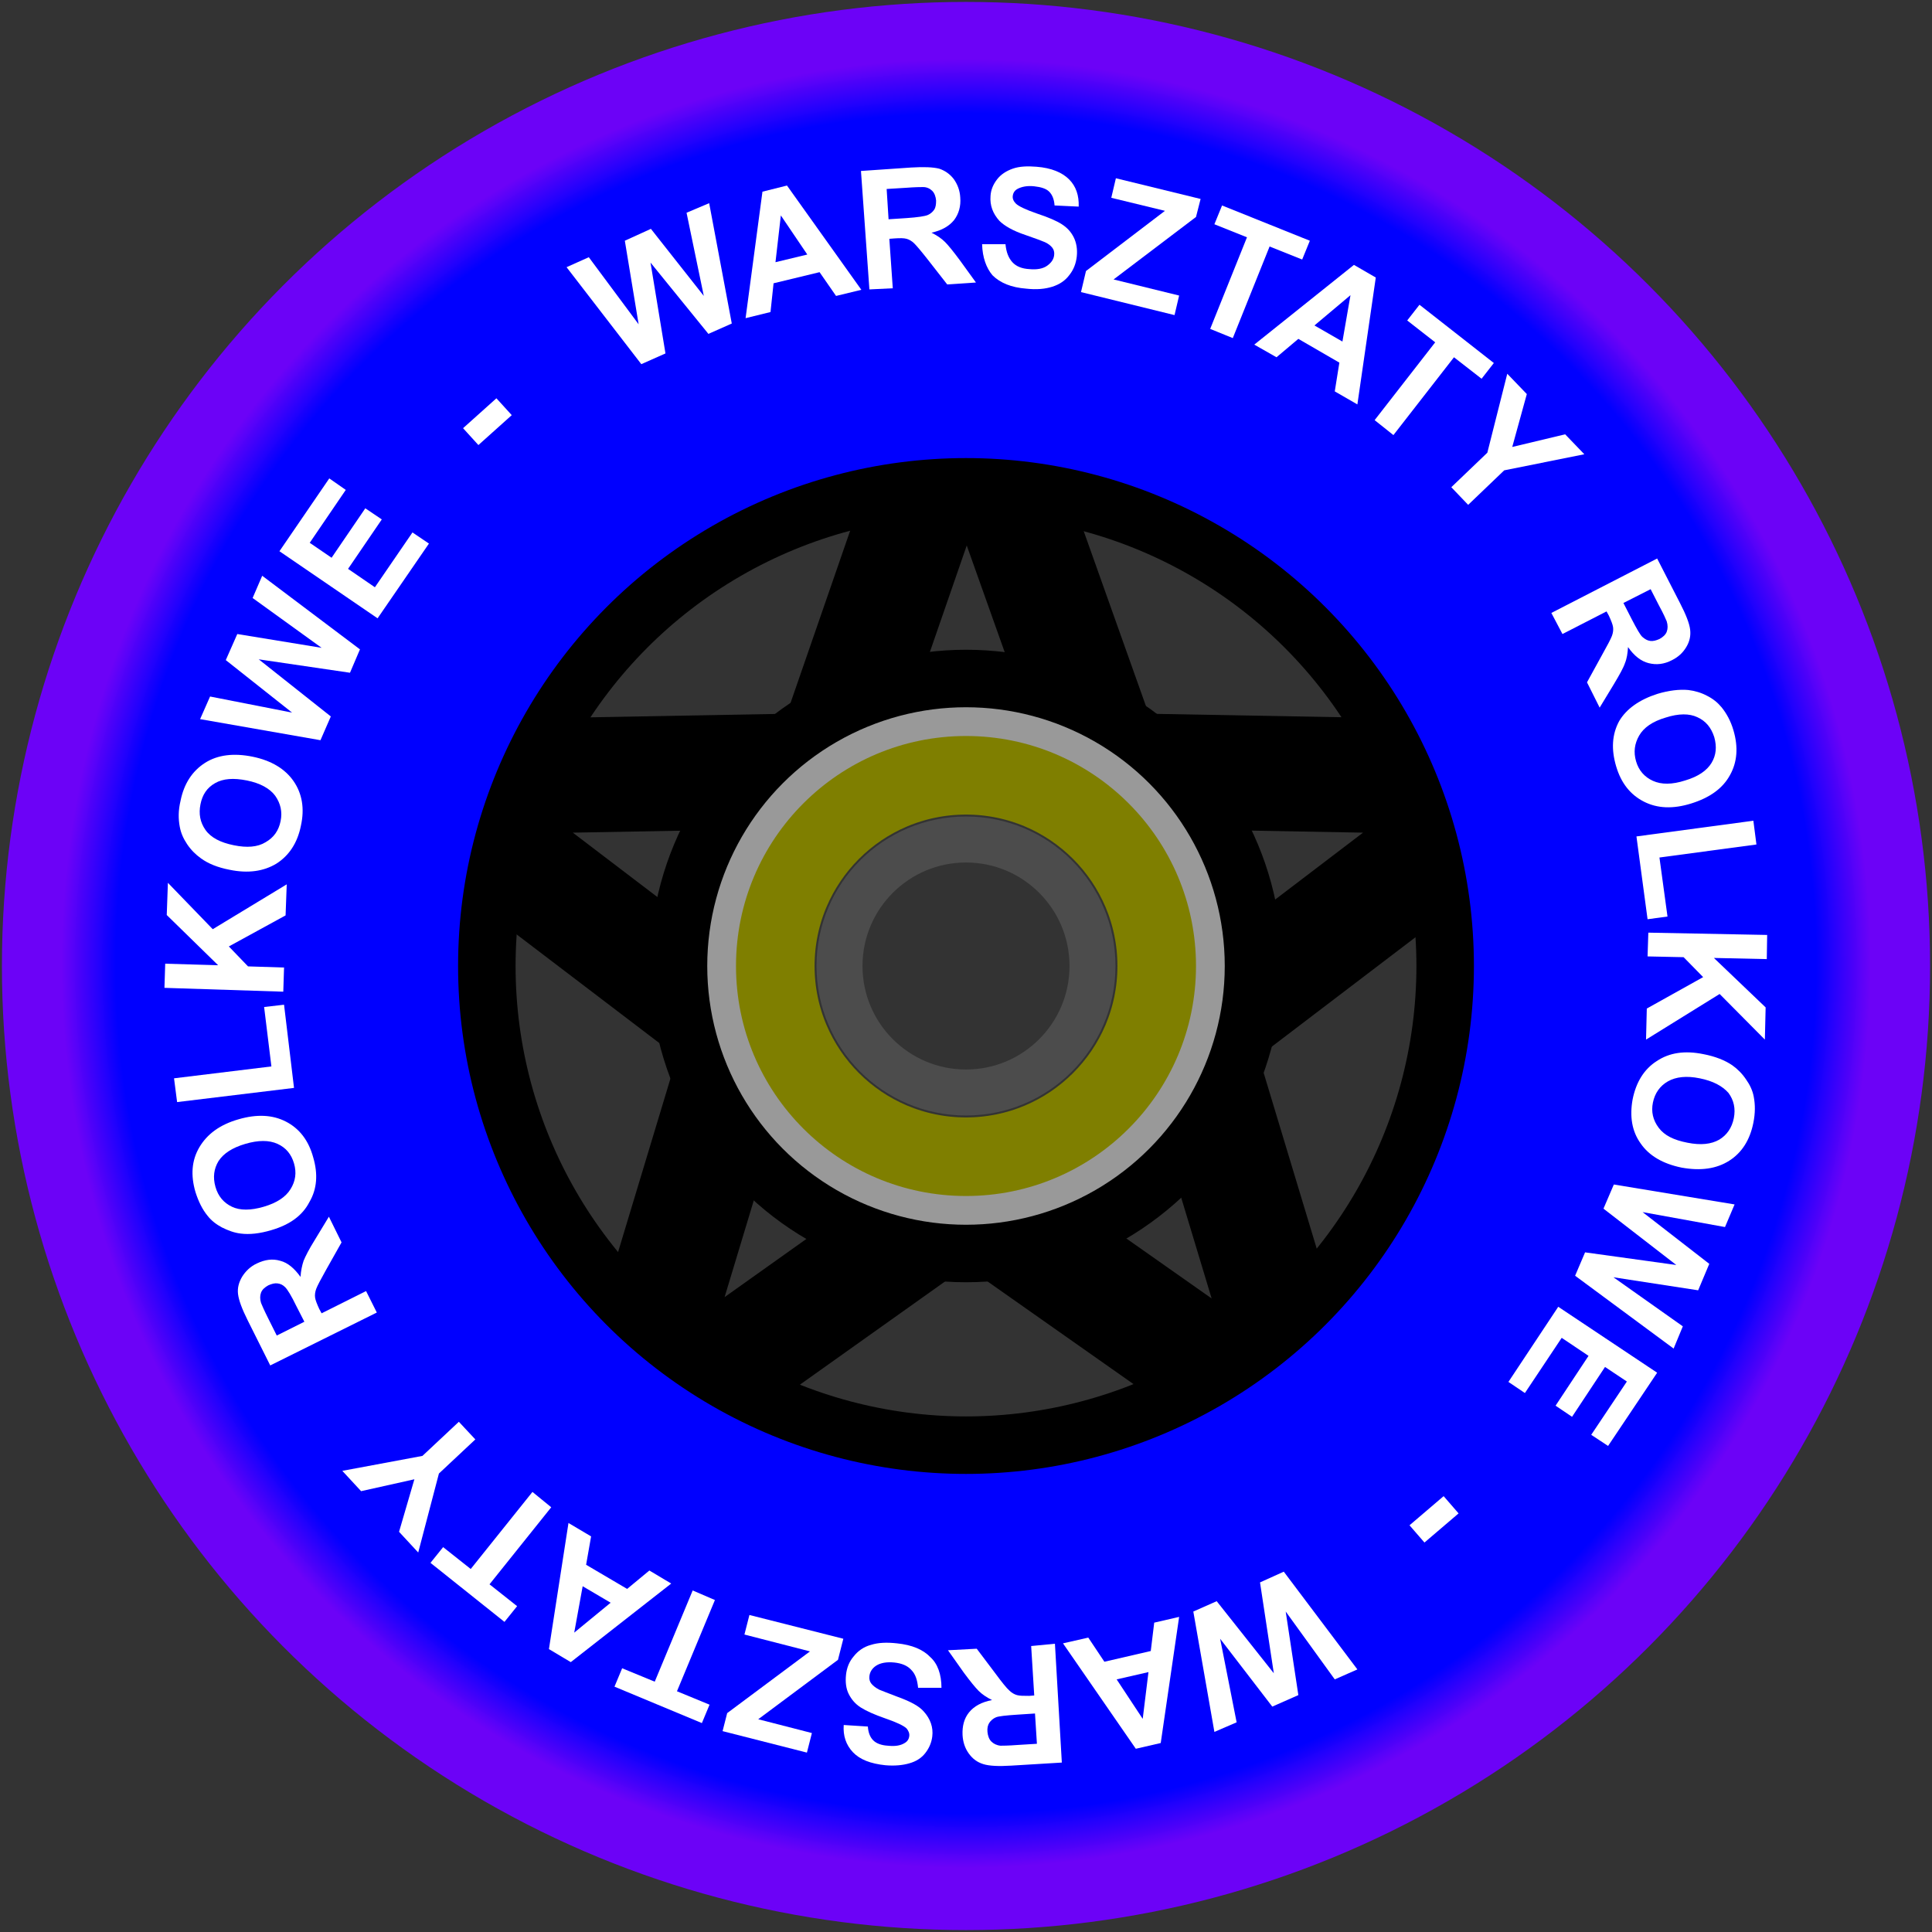 <?xml version="1.0" encoding="iso-8859-1"?>
<!-- Generator: Adobe Illustrator 16.0.0, SVG Export Plug-In . SVG Version: 6.00 Build 0)  -->
<!DOCTYPE svg PUBLIC "-//W3C//DTD SVG 1.1//EN" "http://www.w3.org/Graphics/SVG/1.1/DTD/svg11.dtd">
<svg version="1.1" xmlns:x="http://ns.adobe.com/Extensibility/1.0/" xmlns:i="http://ns.adobe.com/AdobeIllustrator/10.0/" xmlns:graph="http://ns.adobe.com/Graphs/1.0/"
	 xmlns="http://www.w3.org/2000/svg" xmlns:xlink="http://www.w3.org/1999/xlink" xmlns:a="http://ns.adobe.com/AdobeSVGViewerExtensions/3.0/"
	 x="0px" y="0px" width="504px" height="504px" viewBox="0 0 504 504" style="enable-background:new 0 0 504 504;"
	 xml:space="preserve">
<rect x="0" y="0" width="504" height="504" fill="#333333" stroke="none"/>
<g id="Warstwa_1" xmlns:svg="http://www.w3.org/2000/svg">
	<g>
		<title>Szprychy</title>
		<polygon id="svg_19" style="fill:none;stroke:#000000;stroke-width:30;" points="252,97 289,201 399,203 311,270 343,376 252,312 
			162,376 194,270 106,203 216,201 252,97 289,201 		"/>
		
			<radialGradient id="svg_3_1_" cx="-143.642" cy="534.904" r="0.5" gradientTransform="matrix(470 0 0 -470 67763.617 251656.609)" gradientUnits="userSpaceOnUse">
			<stop  offset="0.94" style="stop-color:#0000FF"/>
			<stop  offset="1" style="stop-color:#6E00FF;stop-opacity:0.961"/>
			<a:midPointStop  offset="0.94" style="stop-color:#0000FF"/>
			<a:midPointStop  offset="0.5" style="stop-color:#0000FF"/>
			<a:midPointStop  offset="1" style="stop-color:#6E00FF;stop-opacity:0.961"/>
		</radialGradient>
		<circle id="svg_3" style="fill:none;stroke:url(#svg_3_1_);stroke-width:33;" cx="252" cy="252" r="235"/>
		<circle id="svg_4" style="fill:none;stroke:#4C4C4C;stroke-width:12;" cx="252" cy="252" r="33"/>
		<circle id="svg_5" style="fill:none;stroke:#7F7F00;stroke-width:21;" cx="252" cy="252" r="50"/>
		<circle id="svg_7" style="fill:none;stroke:#999999;stroke-width:8;" cx="252" cy="252" r="64"/>
		<circle id="svg_8" style="fill:none;stroke:#0000FF;stroke-width:99;" cx="252" cy="252" r="170"/>
		<circle id="svg_1" style="fill:none;stroke:#000000;stroke-width:15;" cx="252" cy="252" r="75"/>
		<circle id="svg_2" style="fill:none;stroke:#000000;stroke-width:15;" cx="252" cy="252" r="125"/>
	</g>
</g>
<g id="Warstwa_2">
	<g>
		<path style="fill:#FFFFFF;" d="M167.3,95l-19.5-25.3l5.8-2.6l13,17.5l-3.6-21.8l6.8-3.1l13.8,17.5l-4.5-21.7L185,53l5.9,31.4
			l-6.1,2.7l-15.1-18.6l3.9,23.7L167.3,95z"/>
		<path style="fill:#FFFFFF;" d="M224.7,75.6l-6.6,1.6l-4.3-6.2l-12,2.9l-0.8,7.5l-6.5,1.6l4.4-33l6.4-1.6L224.7,75.6z M210.6,66.4
			l-6.9-10.2l-1.4,12.2L210.6,66.4z"/>
		<path style="fill:#FFFFFF;" d="M226.8,75.5l-2.2-30.9l13.1-0.9c3.3-0.2,5.7-0.1,7.3,0.3c1.5,0.5,2.8,1.4,3.8,2.7
			c1,1.4,1.6,3,1.7,4.8c0.2,2.3-0.4,4.3-1.6,5.9c-1.3,1.6-3.2,2.7-5.9,3.3c1.4,0.7,2.6,1.5,3.5,2.4c0.9,0.9,2.2,2.5,3.9,4.8l4.2,5.8
			l-7.5,0.5l-5-6.4c-1.8-2.3-3-3.7-3.6-4.3c-0.6-0.6-1.3-1-2-1.2c-0.7-0.2-1.7-0.2-3.2-0.1l-1.3,0.1l0.9,12.9L226.8,75.5z
			 M231.8,57.2l4.6-0.3c3-0.2,4.9-0.5,5.6-0.8s1.3-0.8,1.7-1.4c0.4-0.6,0.5-1.4,0.5-2.4c-0.1-1-0.4-1.9-1-2.5c-0.6-0.6-1.4-1-2.4-1
			c-0.5,0-2,0-4.6,0.2l-4.9,0.3L231.8,57.2z"/>
		<path style="fill:#FFFFFF;" d="M256.2,63.7l6.1,0c0.2,2.1,0.8,3.6,1.8,4.7c1,1.1,2.5,1.7,4.4,1.8c2,0.2,3.6-0.1,4.7-0.9
			s1.7-1.7,1.8-2.8c0.1-0.7-0.1-1.4-0.5-1.9s-1.1-1.1-2.1-1.5c-0.7-0.3-2.3-0.9-4.9-1.8c-3.3-1.1-5.5-2.4-6.8-3.7
			c-1.7-1.9-2.5-4-2.3-6.5c0.1-1.6,0.7-3,1.7-4.3s2.4-2.2,4.1-2.8s3.8-0.7,6.2-0.5c3.9,0.3,6.7,1.5,8.5,3.3s2.6,4.2,2.5,7.1
			l-6.3-0.3c-0.1-1.6-0.6-2.8-1.4-3.6c-0.8-0.8-2.1-1.2-3.9-1.4c-1.8-0.2-3.3,0.1-4.4,0.7c-0.7,0.4-1.1,1-1.2,1.8
			c-0.1,0.7,0.2,1.4,0.8,2c0.7,0.7,2.6,1.6,5.5,2.6c3,1,5.1,1.9,6.5,2.8c1.4,0.9,2.4,2,3.1,3.4s1,3.1,0.8,5
			c-0.2,1.8-0.8,3.4-1.9,4.8c-1.1,1.5-2.6,2.5-4.5,3.1c-1.9,0.6-4.1,0.8-6.8,0.5c-3.9-0.3-6.8-1.5-8.8-3.5
			C257.3,69.9,256.3,67.2,256.2,63.7z"/>
		<path style="fill:#FFFFFF;" d="M282,76.2l1.3-5.5L303.9,55l-14-3.4l1.2-5.1l22.1,5.4l-1.2,4.7l-21.5,16.3l17.1,4.2l-1.2,5.1
			L282,76.2z"/>
		<path style="fill:#FFFFFF;" d="M315.7,85.8l9.6-23.9l-8.5-3.4l2-4.9l22.9,9.2l-2,4.9l-8.5-3.4l-9.6,23.9L315.7,85.8z"/>
		<path style="fill:#FFFFFF;" d="M354.1,105.5l-5.9-3.4l1.2-7.5l-10.7-6.2l-5.7,4.8l-5.8-3.3l26-20.8l5.7,3.3L354.1,105.5z
			 M350.2,89.1l2.1-12.1l-9.4,7.9L350.2,89.1z"/>
		<path style="fill:#FFFFFF;" d="M358.6,109.6l15.8-20.3l-7.3-5.7l3.2-4.1l19.4,15.2l-3.2,4.1l-7.2-5.6l-15.8,20.3L358.6,109.6z"/>
		<path style="fill:#FFFFFF;" d="M378.6,127.1l9.4-9l5.2-20.6l5.1,5.3l-3.8,13.8l13.8-3.3l5,5.2l-20.9,4.2l-9.4,9L378.6,127.1z"/>
		<path style="fill:#FFFFFF;" d="M404.7,159.9l27.6-14.2l6,11.7c1.5,2.9,2.4,5.2,2.6,6.8c0.2,1.6-0.1,3.1-1,4.6
			c-0.9,1.5-2.1,2.6-3.7,3.4c-2.1,1.1-4.1,1.3-6.1,0.8c-2-0.5-3.8-1.9-5.4-4.2c-0.1,1.6-0.3,3-0.8,4.2c-0.4,1.2-1.4,3-2.9,5.5
			l-3.7,6.1L414,178l3.9-7.1c1.4-2.5,2.3-4.2,2.6-5s0.4-1.6,0.3-2.3c-0.1-0.7-0.5-1.7-1.1-3l-0.6-1.1l-11.5,5.9L404.7,159.9z
			 M423.5,157.3l2.1,4.1c1.4,2.7,2.3,4.3,2.9,4.8c0.6,0.5,1.2,0.9,2,1c0.7,0.1,1.5-0.1,2.4-0.5c0.9-0.5,1.6-1.1,1.9-1.9
			c0.3-0.8,0.3-1.7,0-2.7c-0.2-0.5-0.8-1.9-2-4.1l-2.2-4.3L423.5,157.3z"/>
		<path style="fill:#FFFFFF;" d="M432.4,181c3-0.9,5.7-1.2,8-1c1.7,0.2,3.4,0.7,4.9,1.5c1.6,0.8,2.8,1.8,3.8,3
			c1.3,1.6,2.4,3.6,3.1,6c1.3,4.4,1,8.3-0.9,11.7c-1.9,3.5-5.3,5.9-10.1,7.4c-4.8,1.5-8.9,1.3-12.4-0.5s-5.9-4.8-7.2-9.2
			c-1.3-4.4-1.1-8.3,0.8-11.8C424.3,184.9,427.7,182.5,432.4,181z M434.5,187.2c-3.4,1-5.7,2.6-6.9,4.7s-1.5,4.3-0.8,6.7
			c0.7,2.4,2.2,4.1,4.4,5.1c2.2,1,5,1,8.4-0.1c3.4-1,5.7-2.6,6.9-4.6s1.4-4.2,0.7-6.7c-0.8-2.5-2.2-4.2-4.4-5.2
			C440.7,186.1,437.9,186.1,434.5,187.2z"/>
		<path style="fill:#FFFFFF;" d="M426.9,218.2l30.5-4.1l0.8,6.2l-25.3,3.4l2.1,15.4l-5.2,0.7L426.9,218.2z"/>
		<path style="fill:#FFFFFF;" d="M430,243.3l31,0.6l-0.1,6.3l-13.8-0.3l13.5,12.9l-0.2,8.4l-11.8-11.9l-19.2,11.9l0.2-8.1l14.7-8.2
			l-5.1-5.2l-9.4-0.2L430,243.3z"/>
		<path style="fill:#FFFFFF;" d="M444.4,275c3.1,0.6,5.6,1.6,7.5,2.9c1.4,1,2.6,2.2,3.6,3.7c1,1.4,1.7,2.9,2,4.5
			c0.4,2.1,0.4,4.3-0.1,6.8c-0.9,4.5-3,7.8-6.3,9.9c-3.3,2.1-7.4,2.7-12.4,1.8c-4.9-1-8.5-3.1-10.7-6.3c-2.3-3.2-2.9-7.1-2.1-11.5
			c0.9-4.5,3-7.9,6.3-10C435.5,274.6,439.5,274,444.4,275z M443.4,281.3c-3.4-0.7-6.2-0.4-8.3,0.8s-3.4,3.1-3.9,5.5
			c-0.5,2.4,0,4.6,1.5,6.6s3.9,3.2,7.5,3.9c3.5,0.7,6.2,0.4,8.3-0.8c2-1.2,3.3-3.1,3.8-5.6c0.5-2.5,0-4.7-1.4-6.6
			C449.3,283.3,446.9,282,443.4,281.3z"/>
		<path style="fill:#FFFFFF;" d="M421,309l31.5,5.2l-2.5,5.9l-21.5-3.9l17.4,13.5l-2.9,6.9l-22.1-3.4l18.1,12.8l-2.4,5.8l-25.7-19
			l2.6-6.1l23.8,3.3l-19-14.7L421,309z"/>
		<path style="fill:#FFFFFF;" d="M406.5,340.9l25.8,17.2l-12.8,19.1l-4.4-2.9l9.3-13.9l-5.7-3.8l-8.6,13l-4.3-2.9l8.6-13l-7-4.7
			l-9.6,14.4l-4.3-2.9L406.5,340.9z"/>
		<path style="fill:#FFFFFF;" d="M376.6,390.3l3.9,4.5l-8.9,7.6l-3.9-4.5L376.6,390.3z"/>
		<path style="fill:#FFFFFF;" d="M334.9,410l19.2,25.5l-5.9,2.6l-12.8-17.7l3.3,21.8l-6.8,3l-13.6-17.7l4.3,21.8l-5.8,2.5l-5.5-31.4
			l6.1-2.7l14.9,18.8l-3.6-23.7L334.9,410z"/>
		<path style="fill:#FFFFFF;" d="M277.3,428.7l6.6-1.5l4.2,6.3l12.1-2.8l0.9-7.4l6.5-1.5l-4.8,32.9l-6.5,1.5L277.3,428.7z
			 M291.3,438.1l6.8,10.3l1.5-12.2L291.3,438.1z"/>
		<path style="fill:#FFFFFF;" d="M275.2,428.8l1.8,31l-13.2,0.8c-3.3,0.2-5.7,0.1-7.3-0.4s-2.8-1.4-3.8-2.8c-1-1.4-1.5-3-1.6-4.8
			c-0.1-2.3,0.4-4.3,1.7-5.9c1.3-1.6,3.3-2.7,6-3.2c-1.4-0.7-2.6-1.5-3.5-2.4s-2.2-2.5-3.9-4.8l-4.1-5.8l7.5-0.4l4.9,6.5
			c1.7,2.3,2.9,3.8,3.6,4.4c0.6,0.6,1.3,1,2,1.2s1.7,0.2,3.2,0.2l1.3-0.1l-0.8-12.9L275.2,428.8z M270,447l-4.6,0.3
			c-3,0.2-4.9,0.4-5.6,0.7c-0.7,0.3-1.3,0.8-1.7,1.4s-0.6,1.4-0.5,2.4c0.1,1,0.4,1.9,1,2.5c0.6,0.6,1.4,1,2.4,1.1c0.5,0,2,0,4.6-0.2
			l4.9-0.3L270,447z"/>
		<path style="fill:#FFFFFF;" d="M245.6,440.3l-6.1,0c-0.2-2.1-0.7-3.6-1.8-4.7c-1-1.1-2.5-1.7-4.4-1.9c-2-0.2-3.6,0.1-4.7,0.8
			c-1.1,0.7-1.7,1.7-1.8,2.8c-0.1,0.7,0.1,1.4,0.5,1.9s1.1,1.1,2.1,1.6c0.7,0.3,2.3,0.9,4.9,1.9c3.3,1.2,5.5,2.4,6.7,3.8
			c1.7,1.9,2.5,4.1,2.2,6.5c-0.2,1.6-0.8,3-1.8,4.3c-1,1.3-2.4,2.2-4.2,2.7c-1.7,0.5-3.8,0.7-6.2,0.5c-3.9-0.4-6.7-1.5-8.5-3.4
			c-1.8-1.9-2.6-4.3-2.4-7.1l6.3,0.4c0.1,1.6,0.6,2.8,1.4,3.6s2.1,1.3,3.8,1.4c1.8,0.2,3.3,0,4.4-0.7c0.7-0.4,1.1-1,1.2-1.8
			c0.1-0.7-0.2-1.4-0.7-2c-0.7-0.7-2.6-1.6-5.5-2.6s-5.1-2-6.5-2.9c-1.4-0.9-2.4-2.1-3.1-3.5c-0.7-1.4-0.9-3.1-0.7-5
			c0.2-1.8,0.8-3.4,2-4.8c1.1-1.4,2.6-2.5,4.5-3c1.9-0.6,4.1-0.7,6.8-0.4c3.9,0.4,6.8,1.6,8.7,3.6
			C244.6,434,245.6,436.8,245.6,440.3z"/>
		<path style="fill:#FFFFFF;" d="M220,427.5l-1.4,5.5l-20.8,15.5l14,3.6l-1.3,5.1l-22-5.6l1.2-4.7l21.6-16.1l-17.1-4.4l1.3-5.1
			L220,427.5z"/>
		<path style="fill:#FFFFFF;" d="M186.5,417.4l-9.9,23.8l8.5,3.5l-2,4.8l-22.8-9.5l2-4.8l8.5,3.5l9.9-23.8L186.5,417.4z"/>
		<path style="fill:#FFFFFF;" d="M148.3,397.3l5.9,3.5l-1.3,7.4l10.7,6.3l5.8-4.8l5.7,3.4l-26.2,20.5l-5.7-3.4L148.3,397.3z
			 M152,413.8l-2.2,12.1l9.5-7.8L152,413.8z"/>
		<path style="fill:#FFFFFF;" d="M143.8,393.2l-16.1,20.1l7.2,5.7l-3.3,4.1l-19.3-15.4l3.3-4.1l7.2,5.7l16.1-20.1L143.8,393.2z"/>
		<path style="fill:#FFFFFF;" d="M124,375.5l-9.5,8.9l-5.4,20.6l-5-5.4l4-13.7L94.2,389l-4.9-5.3l20.9-3.9l9.5-8.9L124,375.5z"/>
		<path style="fill:#FFFFFF;" d="M98.3,342.4l-27.8,13.8l-5.9-11.8c-1.5-3-2.3-5.2-2.5-6.8c-0.2-1.6,0.2-3.1,1.1-4.6
			c0.9-1.4,2.1-2.6,3.8-3.4c2.1-1,4.1-1.3,6.1-0.7c2,0.5,3.7,2,5.3,4.2c0.1-1.6,0.4-3,0.8-4.2c0.5-1.2,1.4-3,2.9-5.4l3.7-6.1
			l3.3,6.7l-4,7.1c-1.4,2.5-2.3,4.2-2.6,5c-0.3,0.8-0.4,1.6-0.3,2.3s0.5,1.7,1.1,3l0.6,1.1l11.6-5.8L98.3,342.4z M79.4,344.8
			l-2.1-4.1c-1.3-2.7-2.3-4.3-2.9-4.9c-0.6-0.6-1.2-0.9-2-1c-0.7-0.1-1.5,0.1-2.4,0.5c-0.9,0.5-1.6,1.1-1.9,1.9
			c-0.3,0.8-0.3,1.7,0,2.7c0.2,0.5,0.8,1.9,1.9,4.1l2.2,4.4L79.4,344.8z"/>
		<path style="fill:#FFFFFF;" d="M70.8,320.9c-3,0.9-5.7,1.2-8,0.9c-1.7-0.2-3.3-0.8-4.9-1.6c-1.5-0.8-2.8-1.8-3.8-3.1
			c-1.3-1.6-2.3-3.6-3.1-6.1c-1.3-4.4-1-8.3,1-11.7c2-3.4,5.3-5.9,10.2-7.3c4.8-1.4,8.9-1.2,12.4,0.6c3.5,1.8,5.9,4.9,7.1,9.3
			c1.3,4.4,1,8.3-1,11.7C78.9,317.1,75.6,319.5,70.8,320.9z M68.8,314.8c3.4-1,5.7-2.5,7-4.6c1.3-2.1,1.6-4.3,0.9-6.7
			s-2.1-4.1-4.3-5.1c-2.2-1-5-1-8.4,0c-3.4,1-5.7,2.5-7,4.5c-1.2,2-1.5,4.2-0.8,6.7c0.7,2.5,2.2,4.2,4.3,5.2
			C62.6,315.8,65.4,315.8,68.8,314.8z"/>
		<path style="fill:#FFFFFF;" d="M76.7,283.8l-30.5,3.7l-0.8-6.2l25.4-3.1l-1.9-15.5l5.2-0.6L76.7,283.8z"/>
		<path style="fill:#FFFFFF;" d="M73.9,258.7l-31-1l0.2-6.3l13.8,0.4l-13.4-13.1l0.3-8.4l11.7,12.1l19.3-11.7l-0.3,8.1l-14.8,8.1
			l5,5.2l9.4,0.3L73.9,258.7z"/>
		<path style="fill:#FFFFFF;" d="M59.9,226.9c-3.1-0.6-5.6-1.6-7.5-3c-1.4-1-2.6-2.2-3.6-3.7c-1-1.5-1.6-2.9-1.9-4.5
			c-0.4-2.1-0.4-4.3,0.2-6.8c0.9-4.5,3.1-7.8,6.4-9.9c3.3-2.1,7.5-2.6,12.4-1.6c4.9,1,8.5,3.2,10.7,6.4c2.2,3.2,2.9,7.1,1.9,11.6
			c-0.9,4.5-3.1,7.8-6.4,9.9C68.8,227.3,64.7,227.9,59.9,226.9z M61,220.5c3.4,0.7,6.2,0.5,8.3-0.8c2.1-1.2,3.4-3,3.9-5.5
			c0.5-2.4,0-4.6-1.4-6.6c-1.4-1.9-3.9-3.3-7.4-4c-3.5-0.7-6.2-0.5-8.3,0.7s-3.3,3-3.8,5.5c-0.5,2.5-0.1,4.7,1.3,6.7
			C55,218.5,57.5,219.8,61,220.5z"/>
		<path style="fill:#FFFFFF;" d="M83.6,193.1l-31.4-5.5l2.6-5.9l21.4,4.2l-17.3-13.7l3-6.8l22,3.6l-18-13l2.5-5.8l25.5,19.2
			l-2.6,6.1L67.5,172l18.8,14.9L83.6,193.1z"/>
		<path style="fill:#FFFFFF;" d="M98.5,161.3l-25.6-17.5l13-19l4.3,3l-9.4,13.8l5.7,3.9l8.8-12.9l4.3,2.9l-8.8,12.9l7,4.8l9.8-14.3
			l4.3,2.9L98.5,161.3z"/>
		<path style="fill:#FFFFFF;" d="M124.8,116.1l-4-4.4l8.7-7.8l4,4.4L124.8,116.1z"/>
	</g>
</g>
</svg>
